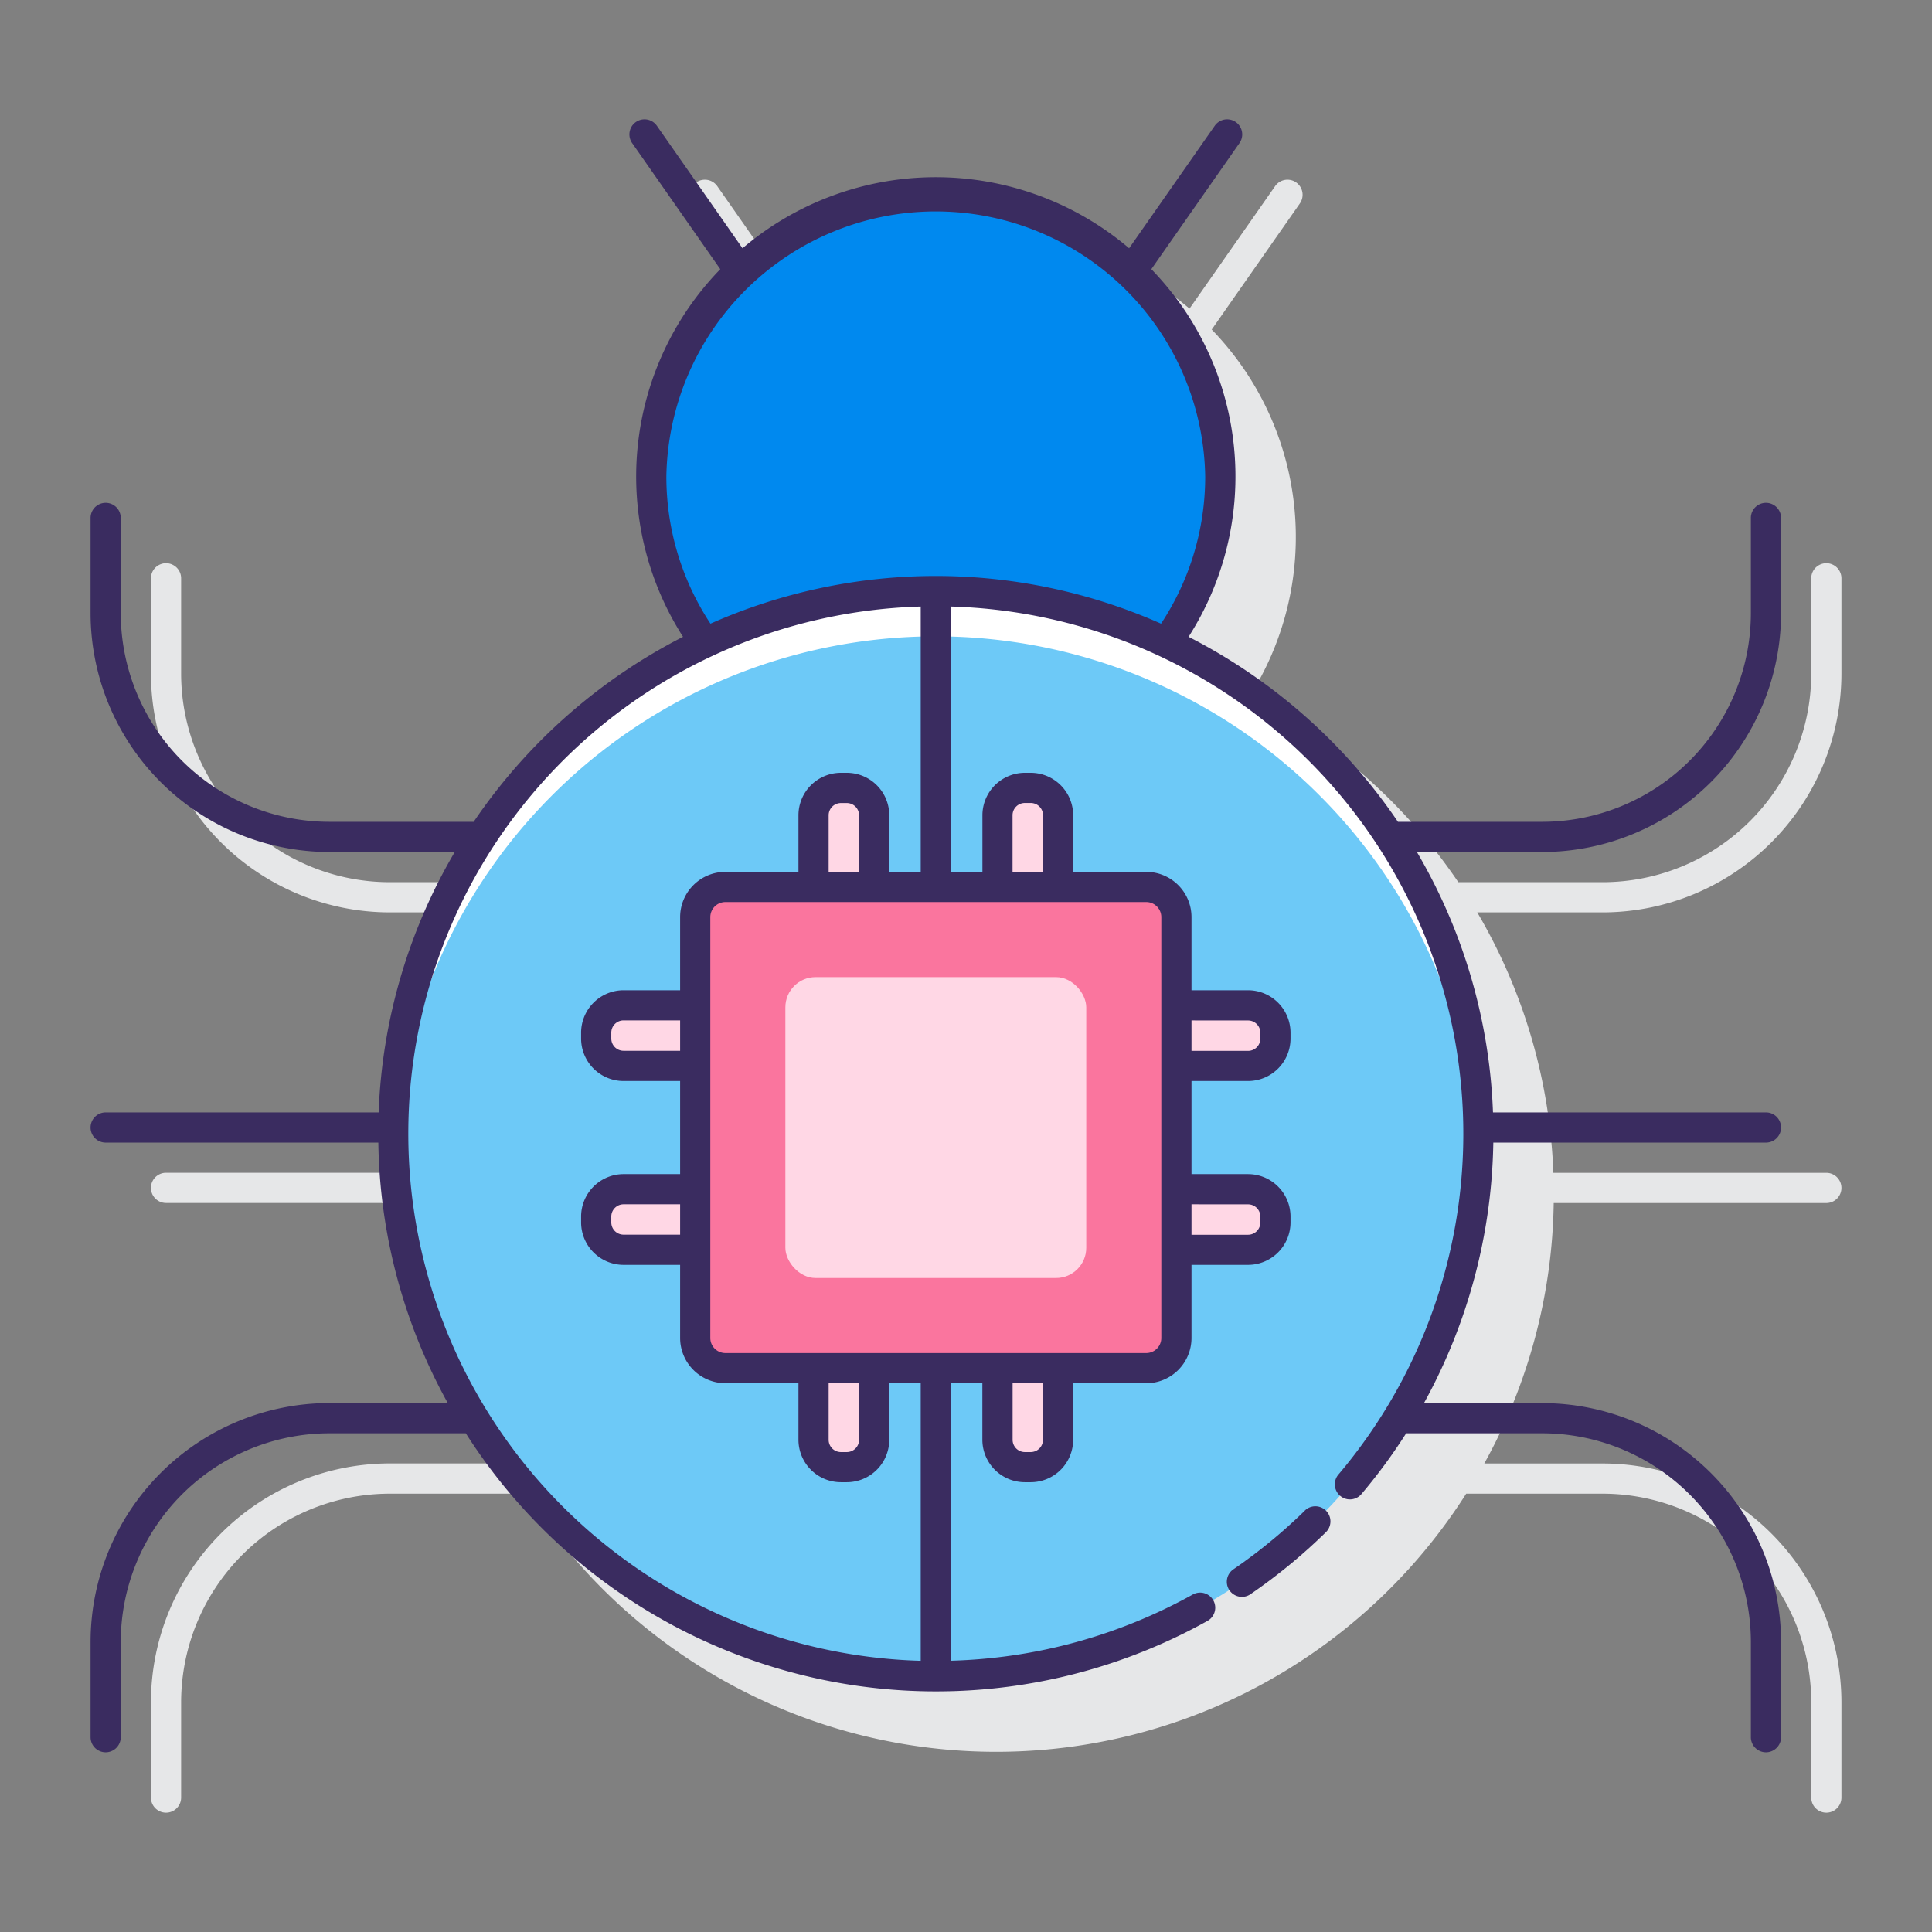 <svg height="512" viewBox="0 0 128 128" width="512" xmlns="http://www.w3.org/2000/svg"><rect x="0" y="0" width="128" height="128" fill="#808080" stroke="none"/><path d="m106.179 60.448a15.839 15.839 0 0 0 15.821-15.821v-6.313a1 1 0 1 0 -2 0v6.313a13.837 13.837 0 0 1 -13.821 13.821h-9.561a37.213 37.213 0 0 0 -13.863-12.255 19.737 19.737 0 0 0 -2.476-24.359l5.841-8.356a1 1 0 0 0 -1.64-1.145l-5.673 8.115a19.773 19.773 0 0 0 -25.614 0l-5.673-8.115a1 1 0 0 0 -1.64 1.145l5.841 8.356a19.737 19.737 0 0 0 -2.476 24.359 37.213 37.213 0 0 0 -13.863 12.255h-9.561a13.837 13.837 0 0 1 -13.821-13.821v-6.313a1 1 0 0 0 -2 0v6.313a15.839 15.839 0 0 0 15.821 15.821h8.308a36.71 36.71 0 0 0 -5.043 17.252h-18.086a1 1 0 0 0 0 2h18.066a36.69 36.69 0 0 0 4.6 17.256h-7.845a15.839 15.839 0 0 0 -15.821 15.826v6.312a1 1 0 0 0 2 0v-6.312a13.837 13.837 0 0 1 13.821-13.822h9.04a36.9 36.9 0 0 0 62.278 0h9.04a13.837 13.837 0 0 1 13.821 13.822v6.312a1 1 0 0 0 2 0v-6.312a15.839 15.839 0 0 0 -15.821-15.822h-7.842a36.69 36.69 0 0 0 4.6-17.256h18.063a1 1 0 0 0 0-2h-18.086a36.7 36.7 0 0 0 -5.043-17.256z" fill="#e6e7e8"/><path d="m62 39.16a35.792 35.792 0 0 1 15.3 3.416 18.852 18.852 0 1 0 -30.6 0 35.792 35.792 0 0 1 15.3-3.416z" fill="#0089ef"/><circle cx="62" cy="75.109" fill="#6dc9f7" r="35.949"/><path d="m62 42.16a35.945 35.945 0 0 1 35.911 34.449c.021-.5.038-1 .038-1.5a35.949 35.949 0 0 0 -71.9 0c0 .5.017 1 .037 1.5a35.946 35.946 0 0 1 35.914-34.449z" fill="#fff"/><rect fill="#fa759e" height="31.881" rx="2" width="31.881" x="46.06" y="58.764"/><g fill="#ffd7e5"><rect height="19.934" rx="2" width="19.934" x="52.033" y="64.737"/><path d="m56.1 52.2h-.39a1.813 1.813 0 0 0 -1.81 1.817v4.747h4.014v-4.747a1.813 1.813 0 0 0 -1.814-1.817z"/><path d="m68.286 52.2h-.386a1.813 1.813 0 0 0 -1.812 1.813v4.747h4.012v-4.743a1.813 1.813 0 0 0 -1.814-1.817z"/><path d="m53.9 90.645h4.015a0 0 0 0 1 0 0v4.747a1.812 1.812 0 0 1 -1.815 1.808h-.39a1.812 1.812 0 0 1 -1.81-1.808v-4.747a0 0 0 0 1 0 0z"/><path d="m66.084 90.645h4.016a0 0 0 0 1 0 0v4.747a1.812 1.812 0 0 1 -1.814 1.808h-.386a1.812 1.812 0 0 1 -1.812-1.812v-4.743a0 0 0 0 1 -.004 0z"/><path d="m41.312 78.788a1.812 1.812 0 0 0 -1.812 1.812v.39a1.813 1.813 0 0 0 1.812 1.81h4.748v-4.012z"/><path d="m41.312 66.606a1.812 1.812 0 0 0 -1.812 1.812v.39a1.812 1.812 0 0 0 1.812 1.812h4.748v-4.014z"/><path d="m82.687 78.788h-4.747v4.012h4.747a1.813 1.813 0 0 0 1.813-1.81v-.39a1.813 1.813 0 0 0 -1.813-1.812z"/><path d="m82.687 66.606h-4.747v4.014h4.747a1.813 1.813 0 0 0 1.813-1.812v-.39a1.813 1.813 0 0 0 -1.813-1.812z"/></g><path d="m86.451 100.081a35.236 35.236 0 0 1 -4.736 3.89 1 1 0 0 0 .566 1.825.989.989 0 0 0 .564-.175 37.268 37.268 0 0 0 5-4.11 1 1 0 0 0 -1.4-1.43z" fill="#3a2c60"/><path d="m102.179 56.448a15.839 15.839 0 0 0 15.821-15.821v-6.313a1 1 0 1 0 -2 0v6.313a13.837 13.837 0 0 1 -13.821 13.821h-9.561a37.2 37.2 0 0 0 -13.871-12.258 19.714 19.714 0 0 0 -2.468-24.356l5.841-8.356a1 1 0 0 0 -1.64-1.145l-5.673 8.115a19.773 19.773 0 0 0 -25.614 0l-5.673-8.115a1 1 0 0 0 -1.64 1.145l5.841 8.356a19.716 19.716 0 0 0 -2.469 24.356 37.2 37.2 0 0 0 -13.87 12.258h-9.561a13.837 13.837 0 0 1 -13.821-13.821v-6.313a1 1 0 0 0 -2 0v6.313a15.839 15.839 0 0 0 15.821 15.821h8.308a36.7 36.7 0 0 0 -5.043 17.252h-18.086a1 1 0 0 0 0 2h18.066a36.69 36.69 0 0 0 4.6 17.256h-7.845a15.839 15.839 0 0 0 -15.821 15.826v6.312a1 1 0 0 0 2 0v-6.312a13.837 13.837 0 0 1 13.821-13.822h9.04a36.938 36.938 0 0 0 49.139 12.428 1 1 0 0 0 -.976-1.747 34.936 34.936 0 0 1 -16.024 4.386v-18.383h2.084v3.747a2.816 2.816 0 0 0 2.816 2.809h.39a2.816 2.816 0 0 0 2.81-2.809v-3.747h4.84a3 3 0 0 0 3-3v-4.844h3.747a2.816 2.816 0 0 0 2.813-2.81v-.39a2.816 2.816 0 0 0 -2.813-2.812h-3.747v-6.168h3.747a2.815 2.815 0 0 0 2.813-2.812v-.39a2.816 2.816 0 0 0 -2.813-2.812h-3.747v-4.842a3 3 0 0 0 -3-3h-4.84v-3.748a2.816 2.816 0 0 0 -2.814-2.816h-.386a2.816 2.816 0 0 0 -2.812 2.812v3.748h-2.088v-17.575a34.943 34.943 0 0 1 25.657 57.528 1 1 0 0 0 1.524 1.294 36.734 36.734 0 0 0 2.981-4.047h9.017a13.837 13.837 0 0 1 13.821 13.822v6.312a1 1 0 0 0 2 0v-6.312a15.839 15.839 0 0 0 -15.821-15.822h-7.837a36.975 36.975 0 0 0 4.594-17.26h18.064a1 1 0 0 0 0-2h-18.086a36.71 36.71 0 0 0 -5.043-17.256zm-58.031-24.856a17.852 17.852 0 0 1 35.7 0 17.68 17.68 0 0 1 -2.926 9.728 36.831 36.831 0 0 0 -29.852 0 17.68 17.68 0 0 1 -2.922-9.728zm24.952 63.799a.814.814 0 0 1 -.813.813h-.387a.813.813 0 0 1 -.812-.813v-3.747h2.012zm13.588-15.6a.813.813 0 0 1 .813.812v.39a.814.814 0 0 1 -.813.813h-3.748v-2.018zm0-12.182a.813.813 0 0 1 .813.812v.39a.813.813 0 0 1 -.813.812h-3.748v-2.017zm-5.748-6.845v27.88a1 1 0 0 1 -1 1h-27.88a1 1 0 0 1 -1-1v-27.88a1 1 0 0 1 1-1h27.88a1 1 0 0 1 1 1zm-22.04 30.88h2.015v3.747a.813.813 0 0 1 -.812.813h-.39a.814.814 0 0 1 -.813-.813zm-9.84-9.844h-3.748a.813.813 0 0 1 -.812-.813v-.387a.813.813 0 0 1 .812-.812h3.748zm0-12.183h-3.748a.813.813 0 0 1 -.812-.812v-.39a.813.813 0 0 1 .812-.812h3.748zm11.856-11.853h-2.016v-3.748a.813.813 0 0 1 .813-.812h.39a.813.813 0 0 1 .812.812zm10.168-3.748a.813.813 0 0 1 .816-.816h.39a.813.813 0 0 1 .813.812v3.748h-2.019zm-8.168 3.748v-3.748a2.816 2.816 0 0 0 -2.816-2.816h-.39a2.816 2.816 0 0 0 -2.81 2.816v3.748h-4.84a3 3 0 0 0 -3 3v4.842h-3.748a2.816 2.816 0 0 0 -2.812 2.812v.39a2.815 2.815 0 0 0 2.812 2.812h3.748v6.168h-3.748a2.816 2.816 0 0 0 -2.812 2.812v.39a2.816 2.816 0 0 0 2.812 2.81h3.748v4.841a3 3 0 0 0 3 3h4.84v3.747a2.816 2.816 0 0 0 2.814 2.812h.39a2.816 2.816 0 0 0 2.812-2.813v-3.743h2.084v18.389a34.938 34.938 0 0 1 0-69.848v17.579z" fill="#3a2c60"/></svg>
